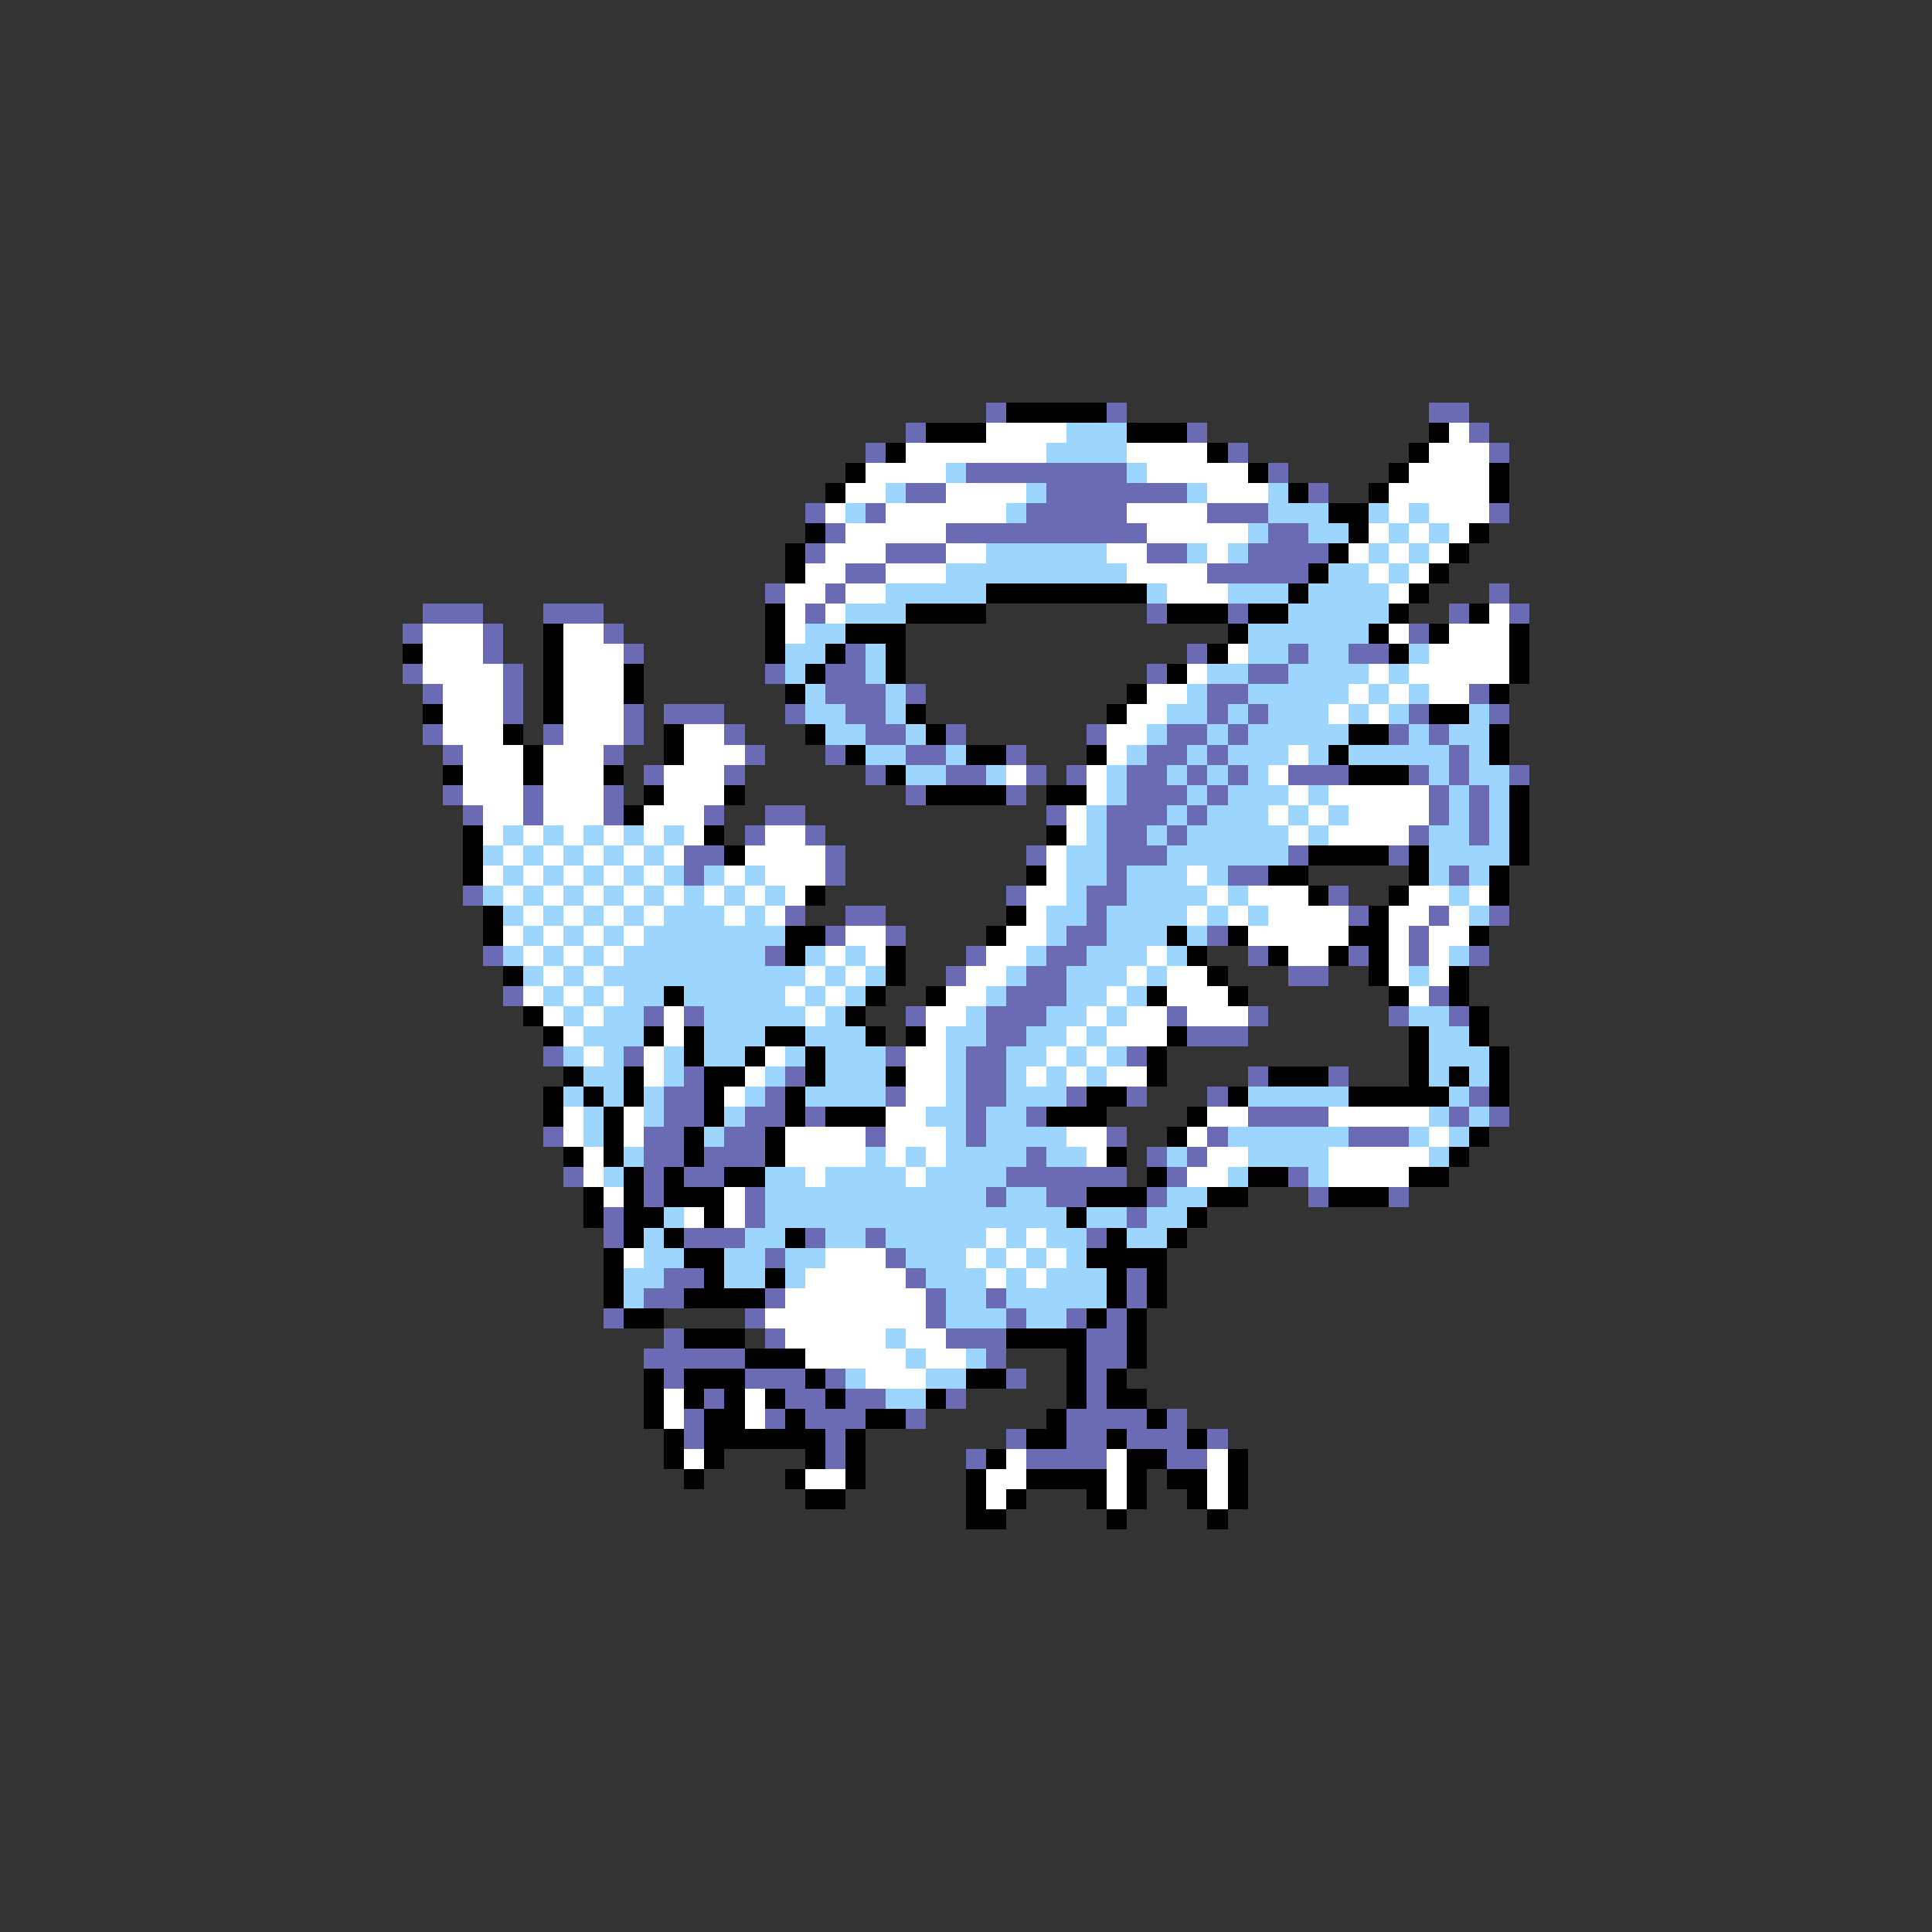 <svg xmlns="http://www.w3.org/2000/svg" viewBox="0 -0.5 96 96" shape-rendering="crispEdges">
<rect x="0" y="-0.5" width="96" height="96" fill="#333333" stroke="none"/>
<path stroke="#6b6bb5" d="M49 20h1M55 20h1M71 20h2M45 21h1M59 21h1M73 21h1M43 22h1M61 22h1M74 22h1M48 23h8M63 23h1M45 24h2M52 24h7M65 24h1M40 25h1M43 25h1M51 25h5M60 25h3M74 25h1M41 26h1M47 26h10M63 26h2M40 27h1M44 27h3M57 27h2M62 27h4M42 28h2M60 28h5M38 29h1M41 29h1M74 29h1M21 30h3M27 30h3M40 30h1M57 30h1M61 30h1M72 30h1M75 30h1M20 31h1M24 31h1M30 31h1M70 31h1M24 32h1M31 32h1M42 32h1M59 32h1M64 32h1M67 32h2M20 33h1M25 33h1M38 33h1M41 33h2M57 33h1M62 33h2M21 34h1M25 34h1M41 34h3M45 34h1M60 34h2M73 34h1M25 35h1M31 35h1M33 35h3M39 35h1M42 35h2M60 35h1M62 35h1M70 35h1M74 35h1M21 36h1M27 36h1M31 36h1M36 36h1M43 36h2M47 36h1M54 36h1M58 36h2M61 36h1M69 36h1M71 36h1M22 37h1M30 37h1M37 37h1M41 37h1M45 37h2M50 37h1M57 37h2M60 37h1M72 37h1M32 38h1M36 38h1M43 38h1M47 38h2M51 38h1M53 38h1M56 38h2M59 38h1M61 38h1M64 38h3M70 38h1M72 38h1M75 38h1M22 39h1M26 39h1M30 39h1M45 39h1M50 39h1M56 39h3M60 39h1M71 39h1M73 39h1M23 40h1M26 40h1M30 40h1M35 40h1M38 40h2M52 40h1M55 40h3M59 40h1M71 40h1M73 40h1M37 41h1M40 41h1M55 41h2M58 41h1M70 41h1M73 41h1M34 42h2M41 42h1M51 42h1M55 42h3M64 42h1M69 42h1M34 43h1M41 43h1M55 43h1M61 43h2M72 43h1M23 44h1M50 44h1M54 44h2M66 44h1M39 45h1M42 45h2M54 45h1M67 45h1M71 45h1M74 45h1M41 46h1M44 46h1M53 46h2M60 46h1M70 46h1M24 47h1M38 47h1M48 47h1M52 47h2M62 47h1M67 47h1M70 47h1M73 47h1M47 48h1M51 48h2M64 48h2M25 49h1M50 49h3M71 49h1M32 50h1M34 50h1M45 50h1M49 50h3M58 50h1M62 50h1M69 50h1M72 50h1M49 51h2M59 51h3M27 52h1M31 52h1M44 52h1M48 52h2M56 52h1M34 53h1M39 53h1M48 53h2M62 53h1M66 53h1M33 54h2M38 54h1M44 54h1M48 54h2M53 54h1M56 54h1M60 54h1M73 54h1M33 55h2M37 55h2M40 55h1M48 55h1M51 55h1M62 55h4M72 55h1M74 55h1M27 56h1M32 56h2M36 56h2M43 56h1M48 56h1M55 56h1M60 56h1M67 56h3M32 57h2M35 57h3M51 57h1M57 57h1M59 57h1M28 58h1M32 58h1M34 58h2M50 58h6M58 58h1M64 58h1M32 59h1M37 59h1M49 59h1M52 59h2M57 59h1M65 59h1M69 59h1M30 60h1M37 60h1M56 60h1M30 61h1M34 61h3M40 61h1M43 61h1M54 61h1M38 62h1M44 62h1M33 63h2M45 63h1M56 63h1M32 64h2M38 64h1M46 64h1M49 64h1M56 64h1M30 65h1M37 65h1M46 65h1M50 65h1M53 65h1M55 65h1M33 66h1M38 66h1M47 66h3M54 66h2M32 67h5M49 67h1M54 67h2M33 68h1M37 68h3M41 68h1M50 68h1M54 68h1M35 69h1M39 69h2M42 69h2M47 69h1M54 69h1M34 70h1M38 70h1M40 70h3M45 70h1M53 70h4M58 70h1M34 71h1M41 71h1M50 71h1M53 71h2M56 71h3M60 71h1M41 72h1M48 72h1M51 72h4M58 72h2" />
<path stroke="#000000" d="M50 20h5M46 21h3M56 21h3M71 21h1M44 22h1M60 22h1M70 22h1M42 23h1M62 23h1M69 23h1M74 23h1M41 24h1M64 24h1M68 24h1M74 24h1M66 25h2M40 26h1M67 26h1M73 26h1M39 27h1M66 27h1M72 27h1M39 28h1M65 28h1M71 28h1M49 29h8M64 29h1M70 29h1M38 30h1M45 30h4M58 30h3M62 30h2M69 30h1M73 30h1M27 31h1M38 31h1M42 31h3M61 31h1M68 31h1M71 31h1M75 31h1M20 32h1M27 32h1M38 32h1M41 32h1M44 32h1M60 32h1M69 32h1M75 32h1M27 33h1M31 33h1M40 33h1M44 33h1M58 33h1M75 33h1M27 34h1M31 34h1M39 34h1M56 34h1M74 34h1M21 35h1M27 35h1M45 35h1M55 35h1M71 35h2M25 36h1M33 36h1M40 36h1M46 36h1M67 36h2M74 36h1M26 37h1M33 37h1M42 37h1M48 37h2M54 37h1M66 37h1M74 37h1M22 38h1M26 38h1M30 38h1M44 38h1M67 38h3M32 39h1M36 39h1M46 39h4M52 39h2M75 39h1M31 40h1M75 40h1M23 41h1M35 41h1M52 41h1M75 41h1M23 42h1M36 42h1M65 42h4M70 42h1M75 42h1M23 43h1M51 43h1M63 43h2M70 43h1M74 43h1M40 44h1M65 44h1M69 44h1M74 44h1M24 45h1M50 45h1M68 45h1M24 46h1M39 46h2M49 46h1M58 46h1M61 46h1M67 46h2M73 46h1M39 47h1M44 47h1M59 47h1M63 47h1M66 47h1M68 47h1M25 48h1M44 48h1M60 48h1M68 48h1M72 48h1M33 49h1M43 49h1M46 49h1M57 49h1M61 49h1M69 49h1M72 49h1M26 50h1M42 50h1M73 50h1M27 51h1M32 51h1M34 51h1M38 51h2M43 51h1M45 51h1M58 51h1M70 51h1M73 51h1M34 52h1M37 52h1M40 52h1M57 52h1M70 52h1M74 52h1M28 53h1M31 53h1M35 53h2M40 53h1M44 53h1M57 53h1M63 53h3M70 53h1M72 53h1M74 53h1M27 54h1M29 54h1M31 54h1M35 54h1M39 54h1M54 54h2M61 54h1M67 54h5M74 54h1M27 55h1M30 55h1M35 55h1M39 55h1M41 55h3M52 55h3M59 55h1M30 56h1M34 56h1M38 56h1M58 56h1M73 56h1M28 57h1M30 57h1M34 57h1M38 57h1M55 57h1M72 57h1M31 58h1M33 58h1M36 58h2M57 58h1M62 58h2M70 58h2M29 59h1M31 59h1M33 59h3M54 59h3M60 59h2M66 59h3M29 60h1M31 60h2M35 60h1M53 60h1M59 60h1M31 61h1M33 61h1M39 61h1M55 61h1M58 61h1M30 62h1M34 62h2M54 62h4M30 63h1M35 63h1M38 63h1M55 63h1M57 63h1M30 64h1M34 64h4M55 64h1M57 64h1M31 65h2M54 65h1M56 65h1M34 66h3M50 66h4M56 66h1M37 67h3M53 67h1M56 67h1M32 68h1M34 68h3M40 68h1M48 68h2M53 68h1M55 68h1M32 69h1M34 69h1M36 69h1M38 69h1M41 69h1M46 69h1M53 69h1M55 69h2M32 70h1M35 70h2M39 70h1M43 70h2M52 70h1M57 70h1M33 71h1M35 71h6M42 71h1M51 71h2M55 71h1M59 71h1M33 72h1M35 72h1M40 72h1M42 72h1M49 72h1M56 72h2M61 72h1M34 73h1M39 73h1M42 73h1M48 73h1M51 73h4M56 73h1M58 73h2M61 73h1M40 74h2M48 74h1M50 74h1M54 74h1M56 74h1M59 74h1M61 74h1M48 75h2M55 75h1M60 75h1" />
<path stroke="#ffffff" d="M49 21h4M72 21h1M45 22h7M56 22h4M71 22h3M43 23h4M57 23h5M70 23h4M42 24h2M47 24h4M60 24h3M69 24h5M41 25h1M44 25h6M56 25h4M69 25h1M71 25h3M42 26h5M57 26h5M68 26h1M70 26h1M72 26h1M41 27h3M47 27h2M55 27h2M60 27h1M67 27h1M69 27h1M71 27h1M40 28h2M44 28h3M56 28h4M68 28h1M70 28h1M39 29h2M42 29h2M58 29h3M69 29h1M39 30h1M41 30h1M74 30h1M21 31h3M28 31h2M39 31h1M69 31h1M72 31h3M21 32h3M28 32h3M61 32h1M71 32h4M21 33h4M28 33h3M59 33h1M68 33h1M70 33h5M22 34h3M28 34h3M57 34h2M67 34h1M69 34h1M71 34h2M22 35h3M28 35h3M56 35h2M66 35h1M68 35h1M22 36h3M28 36h3M34 36h2M55 36h2M23 37h3M27 37h3M34 37h3M55 37h1M64 37h1M23 38h3M27 38h3M33 38h3M50 38h1M54 38h1M63 38h1M23 39h3M27 39h3M33 39h3M54 39h1M64 39h1M66 39h5M24 40h2M27 40h3M32 40h3M53 40h1M63 40h1M65 40h1M67 40h4M24 41h1M26 41h1M28 41h1M30 41h1M32 41h1M34 41h1M38 41h2M53 41h1M64 41h1M66 41h4M25 42h1M27 42h1M29 42h1M31 42h1M33 42h1M37 42h4M52 42h1M24 43h1M26 43h1M28 43h1M30 43h1M32 43h1M36 43h1M38 43h3M52 43h1M59 43h1M25 44h1M27 44h1M29 44h1M31 44h1M33 44h1M35 44h1M37 44h1M39 44h1M51 44h2M60 44h1M62 44h3M70 44h2M73 44h1M26 45h1M28 45h1M30 45h1M32 45h1M36 45h1M38 45h1M51 45h1M59 45h1M61 45h1M63 45h4M69 45h2M72 45h1M25 46h1M27 46h1M29 46h1M31 46h1M42 46h2M50 46h2M62 46h5M69 46h1M71 46h2M26 47h1M28 47h1M30 47h1M41 47h1M43 47h1M49 47h2M57 47h1M64 47h2M69 47h1M71 47h1M27 48h1M29 48h1M40 48h1M42 48h1M48 48h2M56 48h1M58 48h2M69 48h1M71 48h1M26 49h1M28 49h1M30 49h1M39 49h1M41 49h1M47 49h2M55 49h1M58 49h3M70 49h1M27 50h1M29 50h1M33 50h1M40 50h1M46 50h2M54 50h1M56 50h2M59 50h3M28 51h1M33 51h1M46 51h1M53 51h1M55 51h3M29 52h1M32 52h1M38 52h1M45 52h2M52 52h1M54 52h1M32 53h1M37 53h1M45 53h2M51 53h1M53 53h1M55 53h2M36 54h1M45 54h2M28 55h1M31 55h1M44 55h2M60 55h2M66 55h5M28 56h1M31 56h1M39 56h4M44 56h3M53 56h2M59 56h1M71 56h1M29 57h1M39 57h4M44 57h1M46 57h1M54 57h1M60 57h2M66 57h5M29 58h1M40 58h1M45 58h1M59 58h2M66 58h4M30 59h1M36 59h1M34 60h1M36 60h1M49 61h1M51 61h1M31 62h1M41 62h3M48 62h1M50 62h1M52 62h1M40 63h5M49 63h1M51 63h1M39 64h7M38 65h8M39 66h5M45 66h2M40 67h5M46 67h2M43 68h3M33 69h1M37 69h1M33 70h1M37 70h1M34 72h1M50 72h1M55 72h1M60 72h1M40 73h2M49 73h2M55 73h1M60 73h1M49 74h1M55 74h1M60 74h1" />
<path stroke="#9cd6ff" d="M53 21h3M52 22h4M47 23h1M56 23h1M44 24h1M51 24h1M59 24h1M63 24h1M42 25h1M50 25h1M63 25h3M68 25h1M70 25h1M62 26h1M65 26h2M69 26h1M71 26h1M49 27h6M59 27h1M61 27h1M68 27h1M70 27h1M47 28h9M66 28h2M69 28h1M44 29h5M57 29h1M61 29h3M65 29h4M42 30h3M64 30h5M40 31h2M62 31h6M39 32h2M43 32h1M62 32h2M65 32h2M70 32h1M39 33h1M43 33h1M60 33h2M64 33h4M69 33h1M40 34h1M44 34h1M59 34h1M62 34h5M68 34h1M70 34h1M40 35h2M44 35h1M58 35h2M61 35h1M63 35h3M67 35h1M69 35h1M73 35h1M41 36h2M45 36h1M57 36h1M60 36h1M62 36h5M70 36h1M72 36h2M43 37h2M47 37h1M56 37h1M59 37h1M61 37h3M65 37h1M67 37h5M73 37h1M45 38h2M49 38h1M55 38h1M58 38h1M60 38h1M62 38h1M71 38h1M73 38h2M55 39h1M59 39h1M61 39h3M65 39h1M72 39h1M74 39h1M54 40h1M58 40h1M60 40h3M64 40h1M66 40h1M72 40h1M74 40h1M25 41h1M27 41h1M29 41h1M31 41h1M33 41h1M54 41h1M57 41h1M59 41h5M65 41h1M71 41h2M74 41h1M24 42h1M26 42h1M28 42h1M30 42h1M32 42h1M53 42h2M58 42h6M71 42h4M25 43h1M27 43h1M29 43h1M31 43h1M33 43h1M35 43h1M37 43h1M53 43h2M56 43h3M60 43h1M71 43h1M73 43h1M24 44h1M26 44h1M28 44h1M30 44h1M32 44h1M34 44h1M36 44h1M38 44h1M53 44h1M56 44h4M61 44h1M72 44h1M25 45h1M27 45h1M29 45h1M31 45h1M33 45h3M37 45h1M52 45h2M55 45h4M60 45h1M62 45h1M73 45h1M26 46h1M28 46h1M30 46h1M32 46h7M52 46h1M55 46h3M59 46h1M25 47h1M27 47h1M29 47h1M31 47h7M40 47h1M42 47h1M51 47h1M54 47h3M58 47h1M72 47h1M26 48h1M28 48h1M30 48h10M41 48h1M43 48h1M50 48h1M53 48h3M57 48h1M70 48h1M27 49h1M29 49h1M31 49h2M34 49h5M40 49h1M42 49h1M49 49h1M53 49h2M56 49h1M28 50h1M30 50h2M35 50h5M41 50h1M48 50h1M52 50h2M55 50h1M70 50h2M29 51h3M35 51h3M40 51h3M47 51h2M51 51h2M54 51h1M71 51h2M28 52h1M30 52h1M33 52h1M35 52h2M39 52h1M41 52h3M47 52h1M50 52h2M53 52h1M55 52h1M71 52h3M29 53h2M33 53h1M38 53h1M41 53h3M47 53h1M50 53h1M52 53h1M54 53h1M71 53h1M73 53h1M28 54h1M30 54h1M32 54h1M37 54h1M40 54h4M47 54h1M50 54h3M62 54h5M72 54h1M29 55h1M32 55h1M36 55h1M46 55h2M49 55h2M71 55h1M73 55h1M29 56h1M35 56h1M47 56h1M49 56h4M61 56h6M70 56h1M72 56h1M31 57h1M43 57h1M45 57h1M47 57h4M52 57h2M58 57h1M62 57h4M71 57h1M30 58h1M38 58h2M41 58h4M46 58h4M61 58h1M65 58h1M38 59h11M50 59h2M58 59h2M33 60h1M38 60h15M54 60h2M57 60h2M32 61h1M37 61h2M41 61h2M44 61h5M50 61h1M52 61h2M56 61h2M32 62h2M36 62h2M39 62h2M45 62h3M49 62h1M51 62h1M53 62h1M31 63h2M36 63h2M39 63h1M46 63h3M50 63h1M52 63h3M31 64h1M47 64h2M50 64h5M47 65h3M51 65h2M44 66h1M45 67h1M48 67h1M42 68h1M46 68h2M44 69h2" />
</svg>